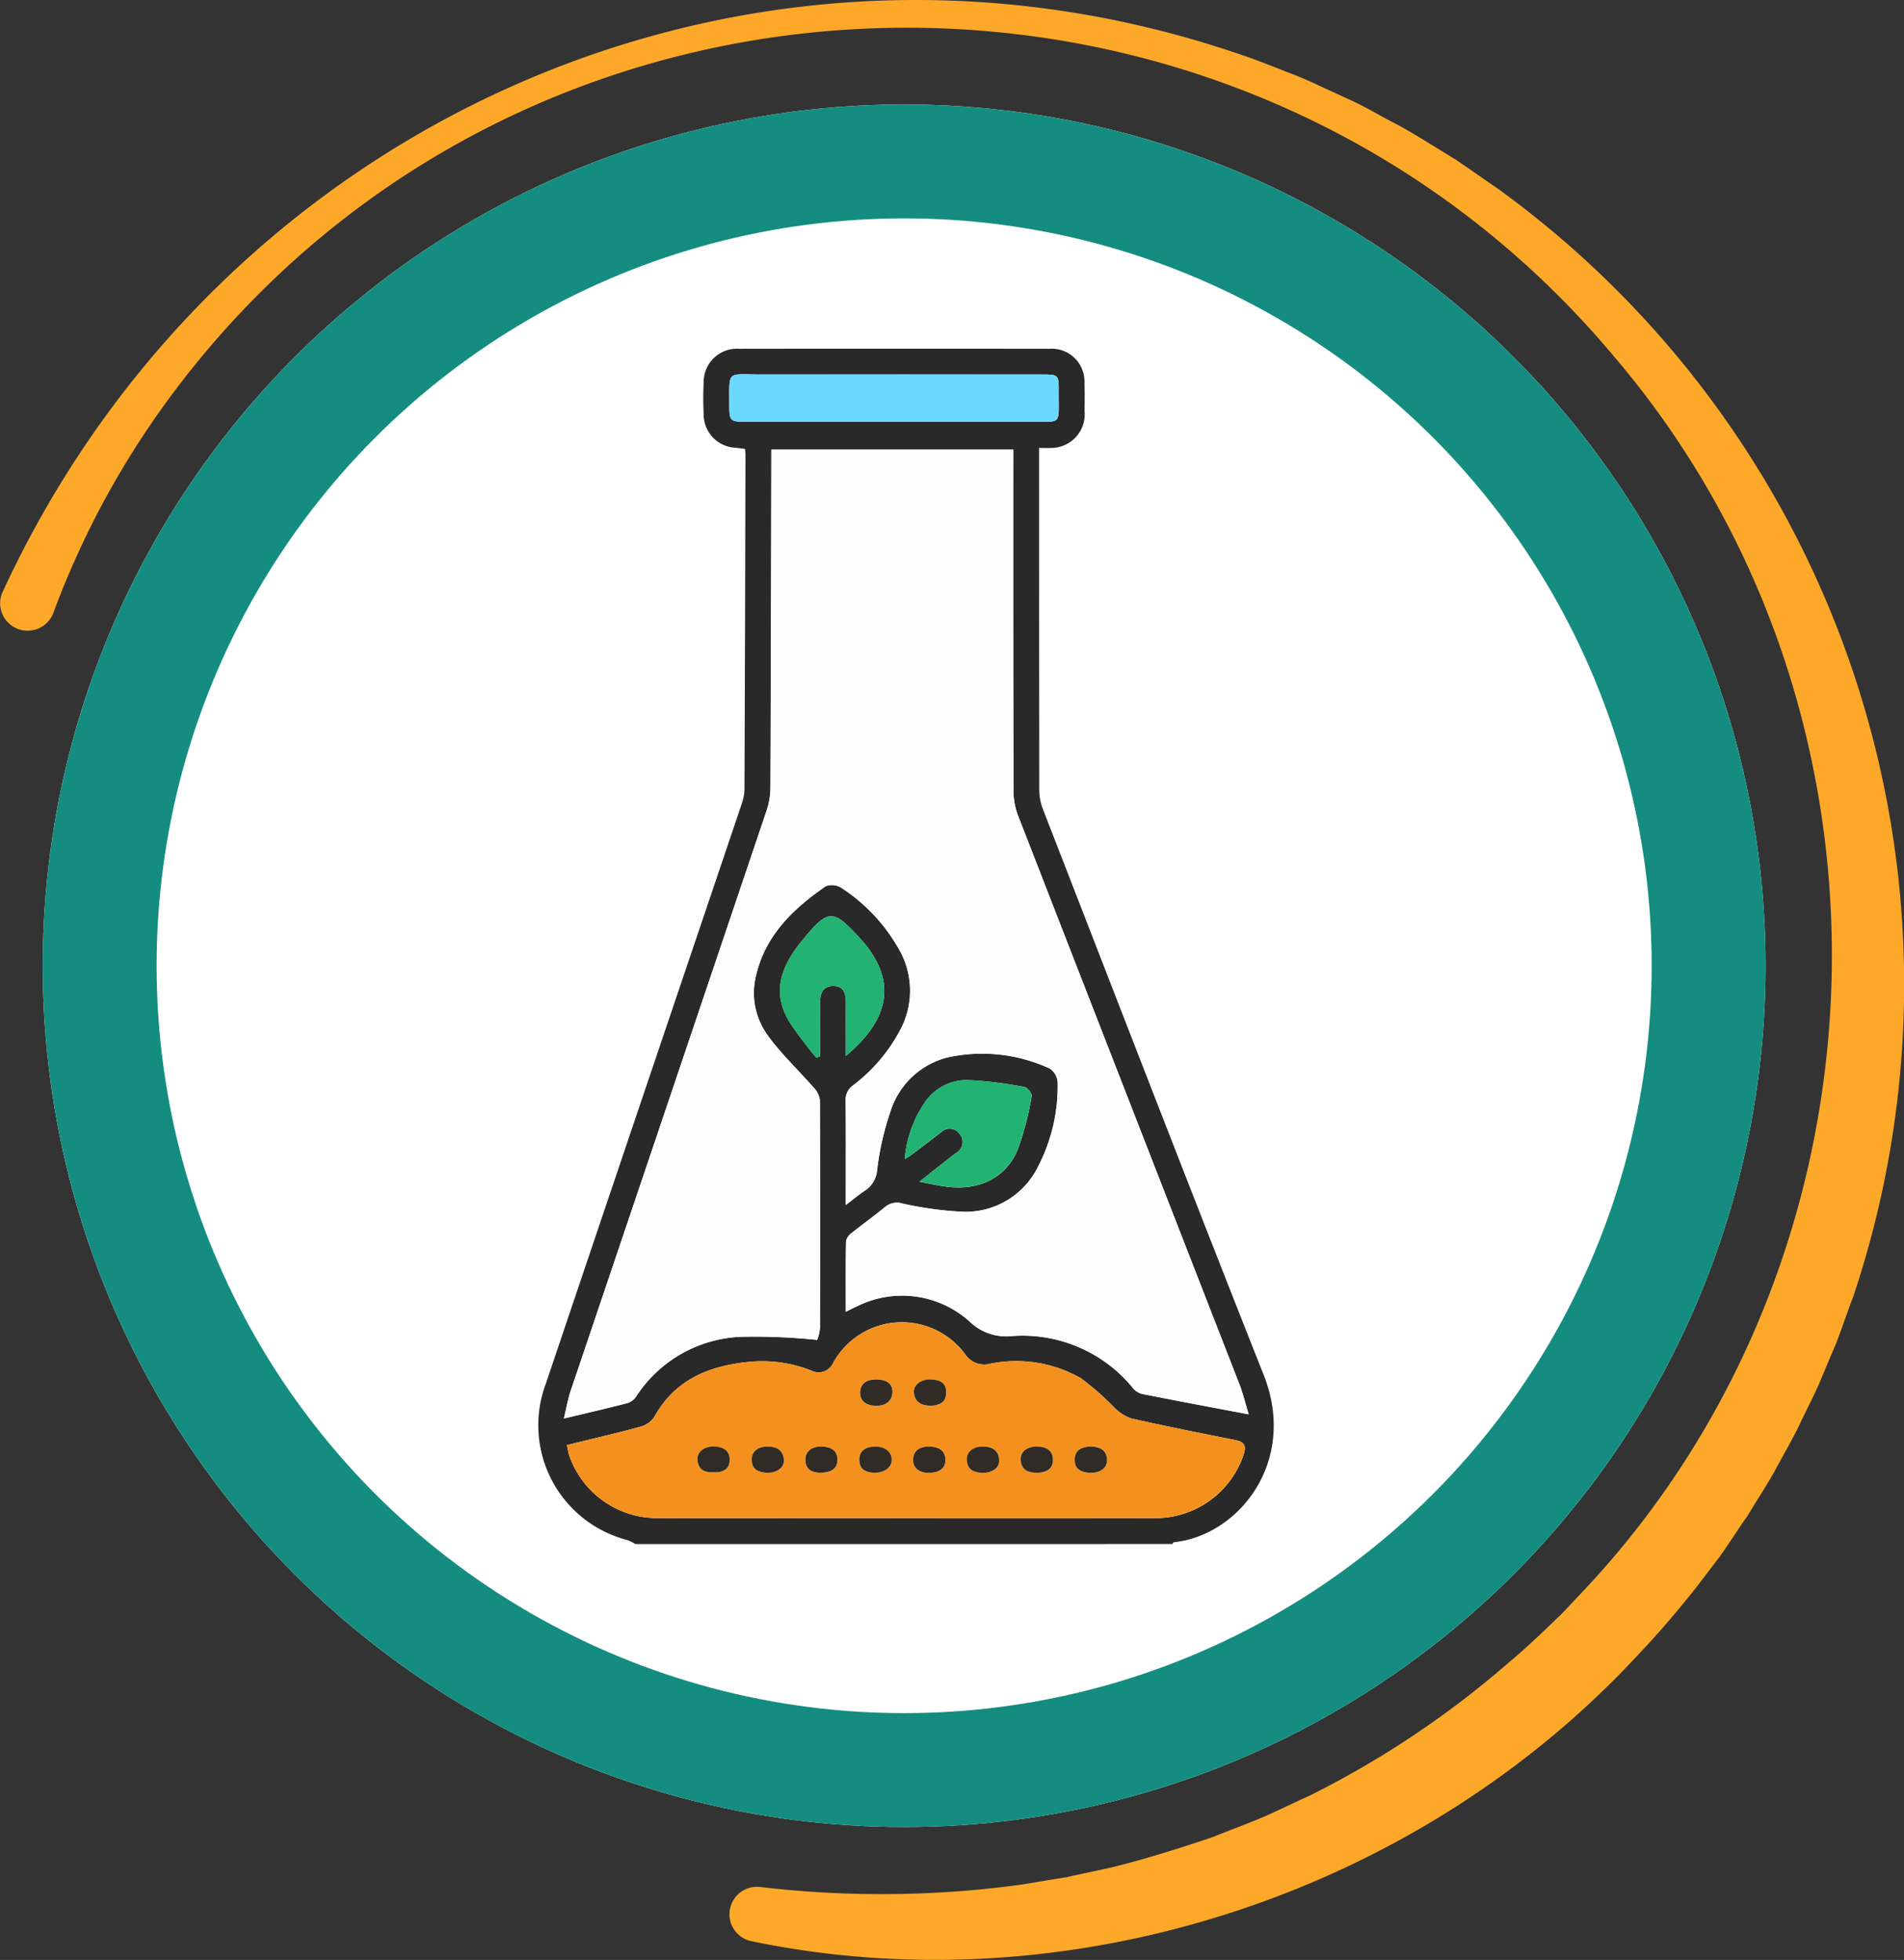 <svg xmlns="http://www.w3.org/2000/svg" width="133.722" height="137.678" viewBox="0 0 133.722 137.678">
  <rect x="0" y="0" width="133.722" height="137.678" fill="#333333" stroke="none"/>
  <g id="Grupo_883426" data-name="Grupo 883426" transform="translate(-317 -6257.661)">
    <g id="Elipse_5243" data-name="Elipse 5243" transform="translate(320 6265)" fill="#fff" stroke="#148d80" stroke-width="8">
      <circle cx="60.5" cy="60.5" r="60.5" stroke="none"/>
      <circle cx="60.5" cy="60.5" r="56.5" fill="none"/>
    </g>
    <g id="Grupo_881791" data-name="Grupo 881791" transform="translate(354.838 6282.15)">
      <path id="Trazado_618930" data-name="Trazado 618930" d="M146.38,708.085a3.276,3.276,0,0,0-.547-.276A8.328,8.328,0,0,1,140.1,696.8q4.976-14.753,9.962-29.5,1.9-5.613,3.794-11.227a3.365,3.365,0,0,0,.188-1.036q.047-11.721.069-23.443c0-.133-.017-.267-.028-.434l-.654-.084a2.34,2.34,0,0,1-2.253-2.362,21.784,21.784,0,0,1,0-2.212,2.339,2.339,0,0,1,2.486-2.378q10.9-.014,21.808,0a2.3,2.3,0,0,1,2.448,2.4c.027.655.017,1.311.007,1.967a2.363,2.363,0,0,1-2.426,2.6c-.216.016-.435,0-.765,0v.82q0,11.6.011,23.2a3.812,3.812,0,0,0,.253,1.344c5.152,13.254,10.268,26.522,15.506,39.742,2.415,6.094-1.752,11.3-6.319,11.762-.032,0-.056.081-.084.124Zm43.075-9.111c-.21-.687-.376-1.394-.637-2.064q-7.779-20-15.565-39.988a4.951,4.951,0,0,1-.323-1.74q-.032-11.559-.014-23.118v-.852H155.927c0,.278,0,.494,0,.709q-.025,11.518-.062,23.036a5.136,5.136,0,0,1-.265,1.593q-6.865,20.372-13.752,40.736c-.21.622-.32,1.278-.492,1.984,1.625-.389,3.079-.72,4.521-1.1a1.19,1.19,0,0,0,.59-.5,9.214,9.214,0,0,1,7.343-4.141,42.651,42.651,0,0,1,5.332.219,2.962,2.962,0,0,0,.2-.846q.025-7.993-.007-15.985a1.523,1.523,0,0,0-.419-.869c-1.086-1.25-2.316-2.392-3.273-3.731a5.056,5.056,0,0,1-.777-4.224c.681-2.816,2.626-4.655,4.887-6.218a1.25,1.25,0,0,1,1.1.122,12.34,12.34,0,0,1,3.964,4.183,5.838,5.838,0,0,1,.165,5.79,11.8,11.8,0,0,1-3.317,3.9,1.229,1.229,0,0,0-.52,1.1c.025,2.077.011,4.154.011,6.23v1.068c.541-.411.915-.728,1.322-1a1.919,1.919,0,0,0,.883-1.516,19.927,19.927,0,0,1,.926-4.046,5.661,5.661,0,0,1,3.982-3.8,11.307,11.307,0,0,1,7.194.765,1.244,1.244,0,0,1,.571.964,12.234,12.234,0,0,1-1.365,5.918,5.677,5.677,0,0,1-5.25,3.191,25.045,25.045,0,0,1-4.275-.579,1.279,1.279,0,0,0-1.187.209c-.78.641-1.6,1.23-2.391,1.862a.951.951,0,0,0-.391.564c-.031,1.621-.018,3.243-.018,4.965.34-.167.549-.282.768-.375a7.077,7.077,0,0,1,7.995,1.125,3.673,3.673,0,0,0,2.876.958,10.008,10.008,0,0,1,8.583,3.717,1.233,1.233,0,0,0,.69.367C184.473,698.037,186.872,698.485,189.455,698.974Zm-47.882,2.16c.072.339.093.526.151.7a6.544,6.544,0,0,0,6.255,4.431c5.027.011,10.054,0,15.081,0q9.877,0,19.753,0a6.524,6.524,0,0,0,6.269-4.408c.228-.655.1-.944-.575-1.078-2.432-.483-4.864-.968-7.282-1.512a3.065,3.065,0,0,1-1.173-.737,20.278,20.278,0,0,0-2.367-2.083,9.147,9.147,0,0,0-6.33-1.038,1.627,1.627,0,0,1-1.782-.613,5.511,5.511,0,0,0-9.281.529,1.134,1.134,0,0,1-1.566.572,9.381,9.381,0,0,0-4.506-.593c-2.758.291-5.113,1.29-6.532,3.889a1.76,1.76,0,0,1-1.028.67C144.985,700.32,143.293,700.711,141.573,701.134Zm22.975-71.885c3.142,0,6.284.011,9.426,0,2.445-.011,2.122.32,2.141-2.12.009-1.183-.02-1.2-1.177-1.2q-9.877,0-19.754,0c-2.434,0-2.2-.354-2.205,2.246,0,.99.086,1.076,1.078,1.076Q159.3,629.253,164.549,629.25Zm.749,51.8c.2-.128.342-.2.466-.295.7-.526,1.387-1.061,2.084-1.585a.83.83,0,0,1,1.294.1.867.867,0,0,1-.235,1.343c-.214.169-.435.329-.649.5-.608.478-1.215.958-1.934,1.525.678.127,1.183.233,1.692.315,2.379.382,4.352-.507,5.219-2.569a20.987,20.987,0,0,0,.981-3.772c.037-.176-.3-.6-.5-.631a27.959,27.959,0,0,0-4.033-.486,3.562,3.562,0,0,0-3.039,1.671A8.2,8.2,0,0,0,165.3,681.047Zm-6.2-7.116.254-.112c0-1.219.009-2.439,0-3.658-.007-.663.115-1.261.914-1.271.826-.01.906.61.9,1.265-.013,1.182,0,2.364,0,3.638,2.921-2.441,3.6-5.022,1.4-7.788-.136-.171-.282-.333-.429-.495-1.882-2.063-2.21-2.051-4.008.138-1.74,2.118-2.062,3.849-.931,5.756A27.373,27.373,0,0,0,159.1,673.931Z" transform="translate(-139.596 -624.113)" fill="#292929"/>
      <path id="Trazado_618931" data-name="Trazado 618931" d="M195.73,724.278c-2.583-.489-4.982-.937-7.378-1.408a1.232,1.232,0,0,1-.69-.367,10.008,10.008,0,0,0-8.583-3.717,3.674,3.674,0,0,1-2.876-.958,7.077,7.077,0,0,0-7.995-1.125c-.219.093-.429.208-.768.375,0-1.722-.013-3.344.018-4.965a.95.95,0,0,1,.391-.564c.787-.633,1.61-1.221,2.391-1.862a1.279,1.279,0,0,1,1.187-.209,25.057,25.057,0,0,0,4.275.578,5.677,5.677,0,0,0,5.25-3.191,12.234,12.234,0,0,0,1.365-5.918,1.245,1.245,0,0,0-.571-.964,11.307,11.307,0,0,0-7.194-.765,5.661,5.661,0,0,0-3.982,3.8,19.926,19.926,0,0,0-.926,4.046,1.919,1.919,0,0,1-.883,1.516c-.407.267-.781.584-1.322.995V708.5c0-2.077.014-4.154-.011-6.23a1.229,1.229,0,0,1,.52-1.1,11.8,11.8,0,0,0,3.317-3.9,5.838,5.838,0,0,0-.165-5.791,12.34,12.34,0,0,0-3.964-4.183,1.249,1.249,0,0,0-1.1-.122c-2.261,1.563-4.206,3.4-4.887,6.218a5.056,5.056,0,0,0,.777,4.224c.958,1.339,2.187,2.481,3.273,3.731a1.522,1.522,0,0,1,.419.869q.037,7.993.007,15.985a2.961,2.961,0,0,1-.2.846,42.685,42.685,0,0,0-5.332-.219,9.213,9.213,0,0,0-7.343,4.141,1.191,1.191,0,0,1-.59.5c-1.442.377-2.9.709-4.521,1.1.173-.707.283-1.362.492-1.984q6.871-20.37,13.752-40.737a5.134,5.134,0,0,0,.265-1.593q.05-11.518.062-23.036c0-.215,0-.431,0-.709h16.989v.852q0,11.559.014,23.118a4.952,4.952,0,0,0,.323,1.74q7.767,20,15.565,39.988C195.354,722.884,195.52,723.591,195.73,724.278Z" transform="translate(-145.871 -649.417)" fill="#fdfdfd"/>
      <path id="Trazado_618932" data-name="Trazado 618932" d="M148.622,944.953c1.72-.423,3.412-.815,5.087-1.271a1.76,1.76,0,0,0,1.028-.67c1.418-2.6,3.774-3.6,6.532-3.89a9.384,9.384,0,0,1,4.505.593,1.134,1.134,0,0,0,1.566-.572,5.511,5.511,0,0,1,9.281-.529,1.627,1.627,0,0,0,1.782.612,9.147,9.147,0,0,1,6.33,1.038,20.3,20.3,0,0,1,2.367,2.083,3.065,3.065,0,0,0,1.173.737c2.419.544,4.851,1.029,7.282,1.512.675.134.8.423.575,1.078a6.525,6.525,0,0,1-6.269,4.408q-9.876.015-19.753,0c-5.027,0-10.054.008-15.081,0a6.544,6.544,0,0,1-6.255-4.431C148.715,945.479,148.694,945.292,148.622,944.953Zm29.163,1.951c.723.007,1.22-.352,1.2-.889-.028-.67-.462-.94-1.091-.958-.729-.02-1.2.345-1.18.937C176.735,946.714,177.238,946.87,177.785,946.9Zm3.832,0c.643-.018,1.146-.239,1.141-.923s-.491-.917-1.112-.925c-.726-.009-1.2.374-1.153.966C180.545,946.736,181.056,946.879,181.617,946.9Zm3.821-1.855c-.609.025-1.131.2-1.154.9s.458.932,1.076.955c.72.027,1.222-.35,1.193-.928C186.517,945.276,186.03,945.085,185.438,945.049Zm-13.951-3.861c-.028-.619-.491-.83-1.1-.845s-1.133.189-1.171.863.424.953,1.055.98C171.005,942.217,171.474,941.864,171.487,941.188Zm2.462,3.867c-.511.044-1,.228-1.01.939-.011.591.462.945,1.2.908.618-.031,1.1-.295,1.061-.972S174.651,945.047,173.949,945.055Zm.276-2.866c.517-.038,1.024-.206,1.037-.917s-.486-.91-1.087-.927c-.7-.021-1.242.405-1.179.947C173.072,941.953,173.53,942.189,174.225,942.189Zm-4,4.711c.73-.013,1.2-.395,1.2-.918,0-.563-.508-.957-1.21-.923-.61.03-1.083.258-1.063.96C169.18,946.74,169.706,946.875,170.229,946.9Zm-7.52,0c.665,0,1.172-.364,1.147-.892-.03-.661-.465-.935-1.09-.951-.727-.018-1.186.345-1.168.938C161.619,946.714,162.117,946.869,162.709,946.9Zm3.644-.005c.73.005,1.243-.207,1.267-.877s-.445-.94-1.07-.961c-.728-.024-1.191.335-1.179.927C165.385,946.7,165.878,946.868,166.353,946.9Zm-7.418-.03c.643.03,1.121-.209,1.117-.887s-.5-.909-1.111-.921c-.695-.013-1.212.4-1.154.967C157.859,946.707,158.33,946.9,158.935,946.865Z" transform="translate(-146.645 -867.932)" fill="#f4911e"/>
      <path id="Trazado_618933" data-name="Trazado 618933" d="M212.245,635.66q-5.246,0-10.492,0c-.991,0-1.079-.086-1.078-1.076,0-2.6-.228-2.242,2.205-2.246q9.877-.015,19.754,0c1.158,0,1.187.021,1.177,1.2-.02,2.439.3,2.108-2.141,2.12C218.529,635.671,215.387,635.66,212.245,635.66Z" transform="translate(-187.293 -630.523)" fill="#6bd8fd"/>
      <path id="Trazado_618934" data-name="Trazado 618934" d="M256.924,864.2a8.2,8.2,0,0,1,1.342-3.888,3.561,3.561,0,0,1,3.039-1.671,27.967,27.967,0,0,1,4.033.486c.206.033.541.455.5.631a20.991,20.991,0,0,1-.981,3.772c-.867,2.062-2.84,2.951-5.219,2.569-.509-.082-1.014-.188-1.692-.315.72-.568,1.326-1.048,1.934-1.525.214-.168.436-.329.649-.5a.867.867,0,0,0,.235-1.343.83.83,0,0,0-1.294-.1c-.7.525-1.388,1.059-2.084,1.585C257.266,864,257.127,864.073,256.924,864.2Z" transform="translate(-231.223 -807.267)" fill="#22b271"/>
      <path id="Trazado_618935" data-name="Trazado 618935" d="M219.468,816.073a27.365,27.365,0,0,1-1.9-2.527c-1.131-1.907-.809-3.638.931-5.756,1.8-2.189,2.125-2.2,4.008-.138.147.161.293.324.429.495,2.2,2.766,1.518,5.347-1.4,7.788,0-1.274-.009-2.456,0-3.638.007-.654-.072-1.275-.9-1.265-.8.01-.921.608-.914,1.271.012,1.219,0,2.439,0,3.658Z" transform="translate(-199.968 -766.255)" fill="#22b271"/>
      <path id="Trazado_618936" data-name="Trazado 618936" d="M277.922,978.037c-.547-.033-1.049-.19-1.074-.91-.02-.592.451-.957,1.18-.937.629.017,1.063.287,1.091.957C279.143,977.685,278.645,978.044,277.922,978.037Z" transform="translate(-246.783 -899.065)" fill="#302b25"/>
      <path id="Trazado_618937" data-name="Trazado 618937" d="M295.232,978.042c-.561-.026-1.072-.168-1.124-.882-.043-.592.426-.975,1.153-.966.621.007,1.108.252,1.112.925S295.875,978.024,295.232,978.042Z" transform="translate(-260.26 -899.069)" fill="#302b25"/>
      <path id="Trazado_618938" data-name="Trazado 618938" d="M312.57,976.16c.592.036,1.079.227,1.115.924.029.578-.473.955-1.193.928-.618-.024-1.1-.265-1.076-.955S311.961,976.185,312.57,976.16Z" transform="translate(-273.777 -899.042)" fill="#302b25"/>
      <path id="Trazado_618939" data-name="Trazado 618939" d="M244.915,955.516c-.013.676-.481,1.029-1.212,1-.631-.027-1.092-.317-1.055-.98s.566-.878,1.171-.863S244.887,954.9,244.915,955.516Z" transform="translate(-220.073 -882.26)" fill="#302b25"/>
      <path id="Trazado_618940" data-name="Trazado 618940" d="M260.64,976.185c.7-.008,1.209.211,1.251.875s-.444.941-1.061.972c-.737.036-1.211-.317-1.2-.908C259.642,976.413,260.129,976.229,260.64,976.185Z" transform="translate(-233.335 -899.062)" fill="#302b25"/>
      <path id="Trazado_618941" data-name="Trazado 618941" d="M261.1,956.526c-.695,0-1.153-.236-1.23-.9-.063-.542.482-.967,1.179-.947.6.017,1.1.21,1.087.927S261.618,956.489,261.1,956.526Z" transform="translate(-233.521 -882.269)" fill="#302b25"/>
      <path id="Trazado_618942" data-name="Trazado 618942" d="M243.444,978.036c-.523-.025-1.049-.16-1.069-.881-.02-.7.453-.93,1.063-.96.7-.034,1.21.361,1.21.923C244.647,977.641,244.174,978.023,243.444,978.036Z" transform="translate(-219.86 -899.068)" fill="#302b25"/>
      <path id="Trazado_618943" data-name="Trazado 618943" d="M208.966,978.036c-.591-.032-1.089-.188-1.11-.907-.018-.593.442-.957,1.168-.938.624.016,1.059.29,1.09.951C210.138,977.671,209.632,978.035,208.966,978.036Z" transform="translate(-192.902 -899.067)" fill="#302b25"/>
      <path id="Trazado_618944" data-name="Trazado 618944" d="M226.061,978.03c-.475-.028-.968-.192-.982-.911-.012-.592.452-.952,1.179-.927.625.021,1.093.3,1.07.961S226.79,978.035,226.061,978.03Z" transform="translate(-206.353 -899.066)" fill="#302b25"/>
      <path id="Trazado_618945" data-name="Trazado 618945" d="M191.594,978c-.605.038-1.076-.158-1.147-.841-.059-.563.459-.98,1.154-.967.613.011,1.106.251,1.111.921S192.237,978.034,191.594,978Z" transform="translate(-179.304 -899.071)" fill="#302b25"/>
    </g>
    <g id="Grupo_881809" data-name="Grupo 881809" transform="translate(317 6257.661)">
      <g id="Grupo_875403" data-name="Grupo 875403" transform="translate(0 0)">
        <path id="Trazado_612672" data-name="Trazado 612672" d="M742.946,514.331c15.253-33.089,52.448-49.655,87.048-37.717.7.215,2.633.982,3.358,1.27.627.219,1.584.654,2.2.943l2.177,1c1.036.48,2.151,1.161,3.18,1.679,1.222.651,2.931,1.753,4.117,2.466.595.4,2.339,1.623,2.964,2.049a69.019,69.019,0,0,1,24.933,77.8c-.3.742-.961,2.722-1.273,3.449-.239.552-.714,1.7-.954,2.259-.326.864-1.185,2.489-1.565,3.33-.5,1.034-1.2,2.227-1.738,3.244-.448.822-1.442,2.342-1.91,3.148-.464.623-1.605,2.427-2.086,3.035-.37.471-1.121,1.476-1.492,1.951-1.166,1.488-2.695,3.286-4,4.648-15.532,16.862-39.9,24.888-62.36,20.22a1.93,1.93,0,0,1,.587-3.811,72.6,72.6,0,0,0,18.194-.14c.795-.112,2.6-.435,3.353-.544.635-.153,2.636-.568,3.315-.725,2.373-.6,4.708-1.332,7.022-2.123,1.2-.492,2.482-.95,3.664-1.463.733-.324,2.371-1.111,3.067-1.421a66.411,66.411,0,0,0,13.995-9.36c.971-.8,2.406-2.143,3.317-3.042.454-.4,1.135-1.172,1.566-1.616,22.662-23.692,23.86-61.953,2.557-87-26.347-31.55-75.747-30.837-100.826,1.916a61.294,61.294,0,0,0-8.847,16.028,1.93,1.93,0,1,1-3.562-1.482Z" transform="translate(-742.764 -472.746)" fill="#fda829"/>
      </g>
    </g>
  </g>
</svg>
